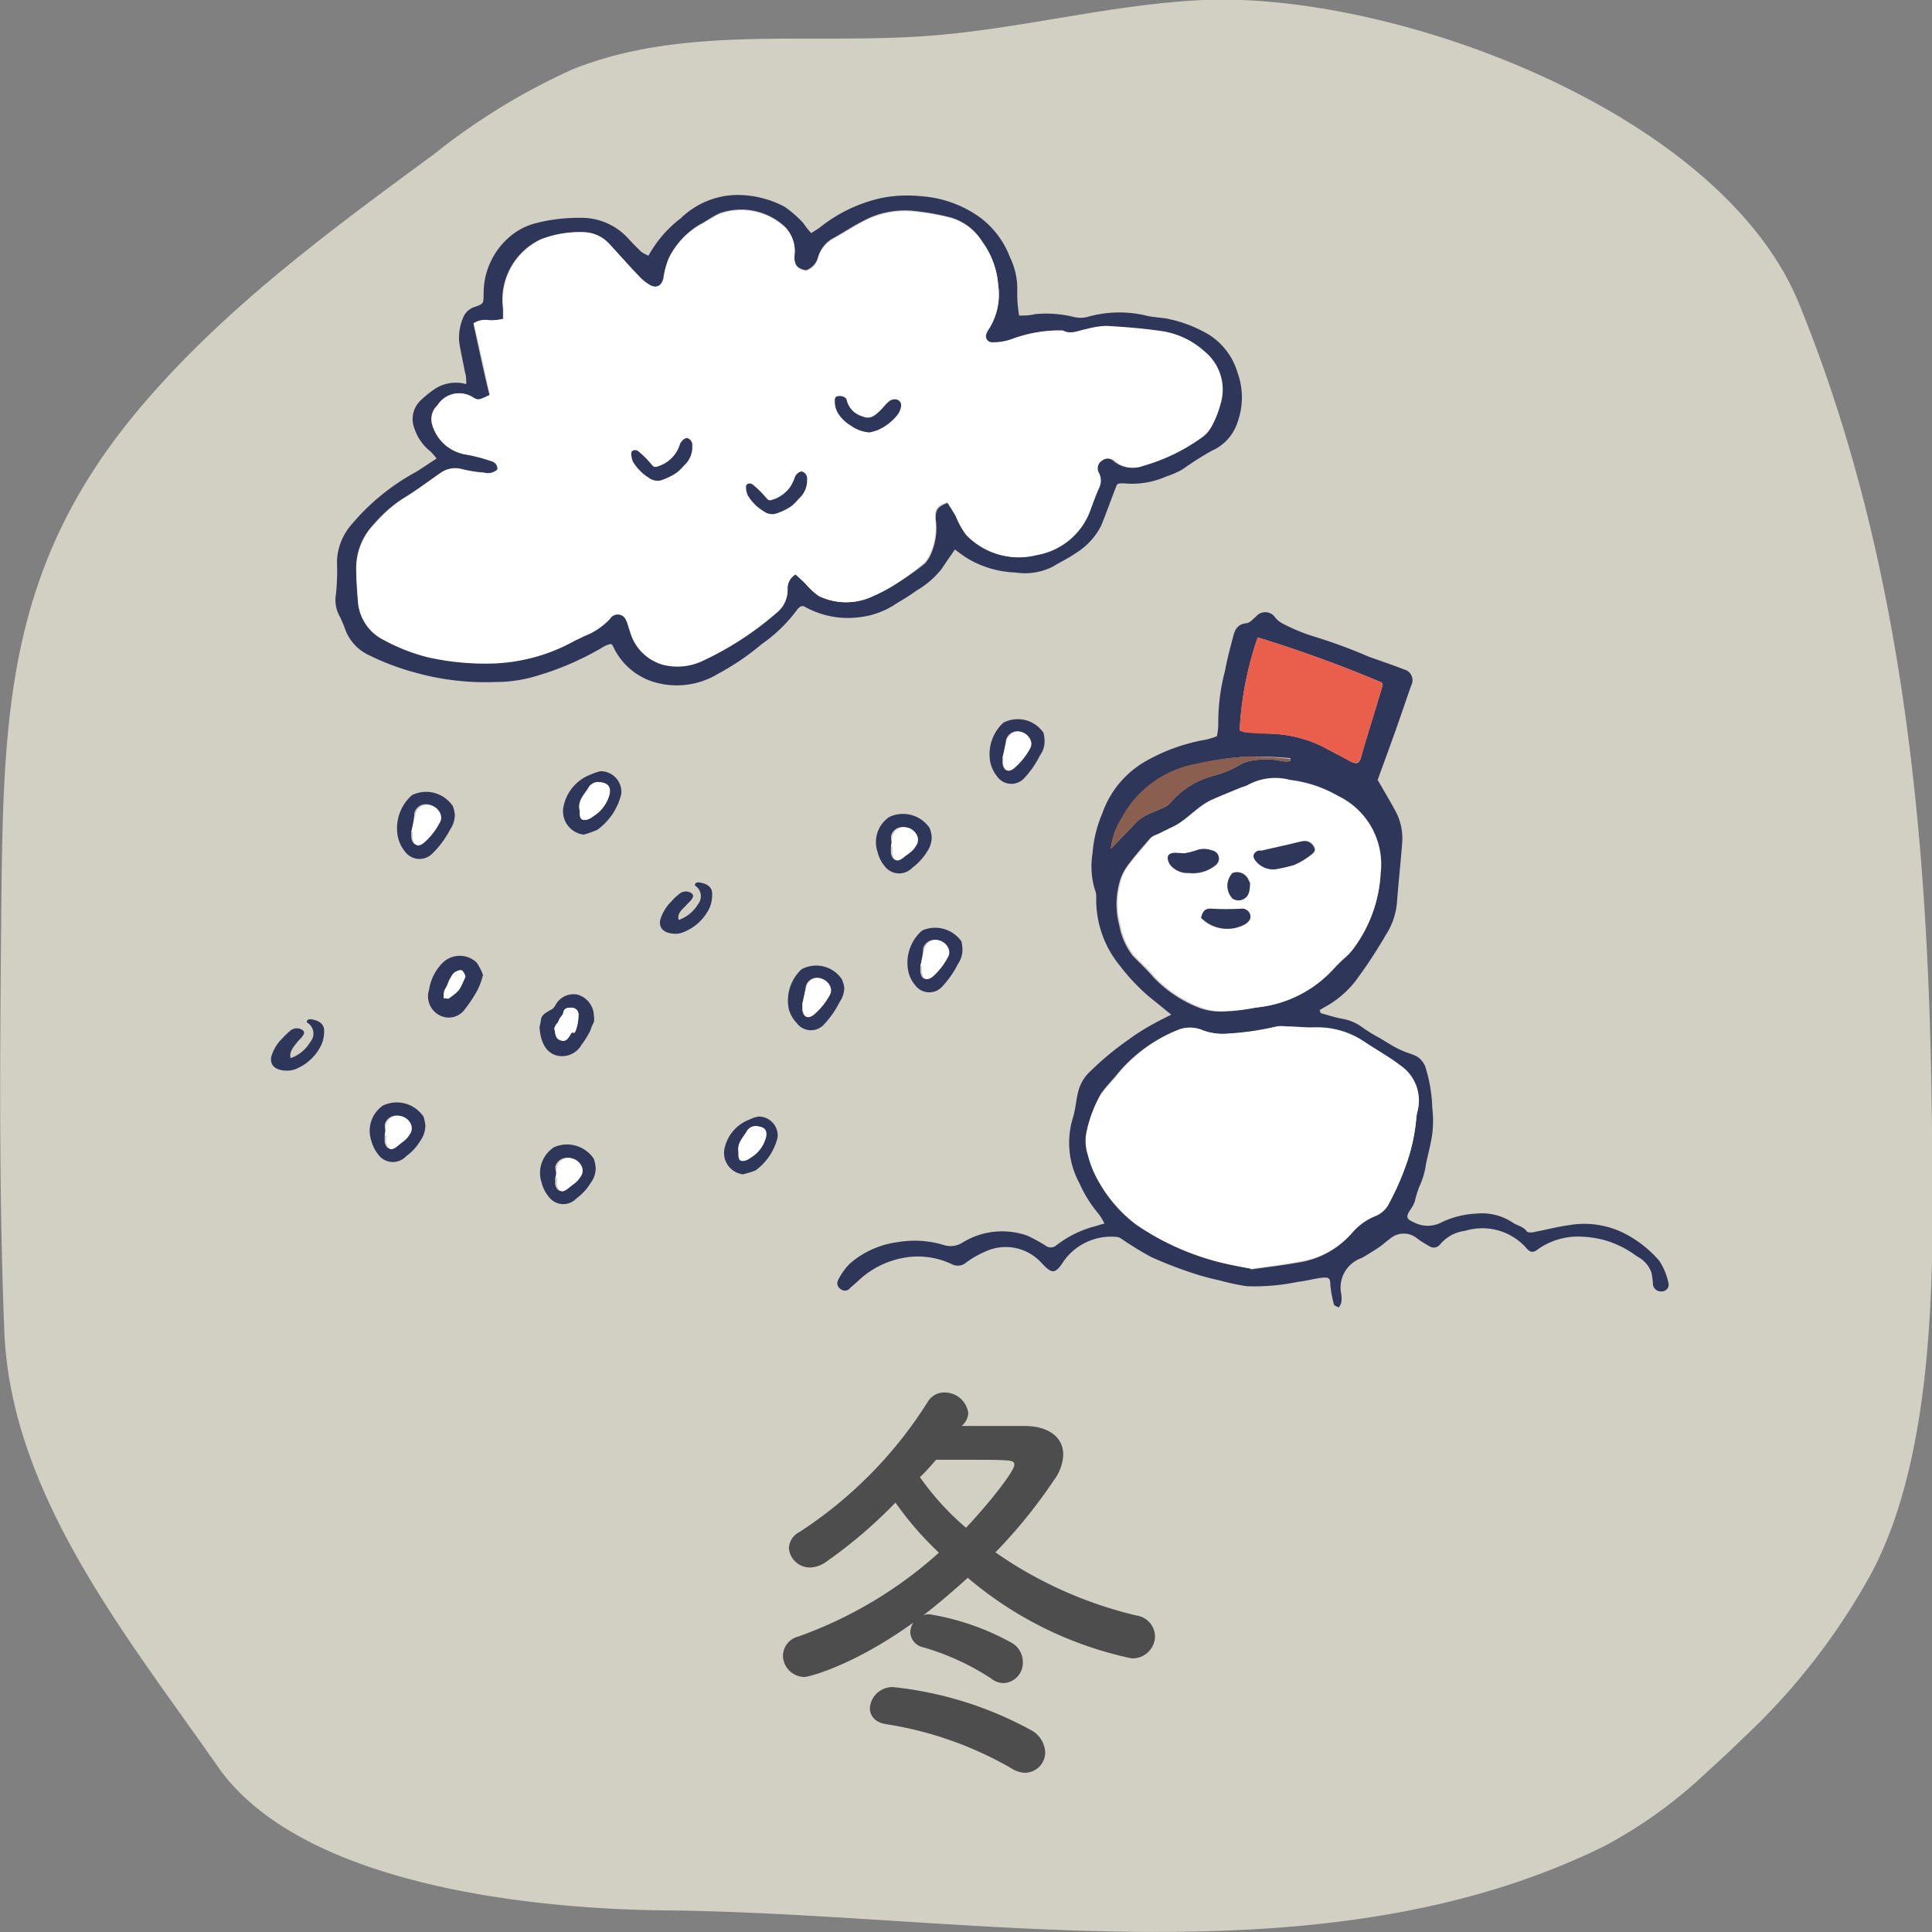 <svg xmlns="http://www.w3.org/2000/svg" viewBox="0 0 120 120"><rect x="0" y="0" width="120" height="120" fill="#808080" stroke="none"/><defs><style>.cls-1{fill:#d2cfc3;}.cls-2{fill:#2e3659;}.cls-3{fill:#fff;}.cls-4{fill:#ea5e4c;}.cls-5{fill:#8a5f50;}.cls-6{fill:#4d4d4d;}</style></defs><g id="レイヤー_1" data-name="レイヤー 1"><path class="cls-1" d="M108.3,107.93c-.74.73-1.5,1.43-2.27,2.13a29.35,29.35,0,0,1-6.37,4.6c-17.6,8.68-39.35,4.21-58.11,4-8.33-.06-22.92-1.52-28.07-9C7.87,101.62.68,92.83.27,82.71-.08,74,0,65.19.08,56.43c.13-11.84.28-21,8.31-30.73,5.23-6.32,11.93-11.25,18.55-16.11A40.23,40.23,0,0,1,35.58,4.3C42.51,1.53,50.3,2.79,57.74,2.22,63.43,1.79,69,.27,74.72,0c12-.51,32.15,7,37,18.81,6.36,15.55,8,32.53,8.25,49.19.12,9,.55,21.43-3.64,29.54A40.79,40.79,0,0,1,108.3,107.93Z"/><path class="cls-2" d="M68.6,76a3.78,3.78,0,0,0-.36-.6,7.79,7.79,0,0,1-1.19-1.9,5.26,5.26,0,0,1-.43-4c.34-1.09.14-1.9.94-2.8a18.61,18.61,0,0,1,2.54-2.13,12.72,12.72,0,0,1,1.59-1c.31-.18.63-.33,1.06-.55-.48-.38-.85-.7-1.24-1a12,12,0,0,1-1.92-2,6.45,6.45,0,0,1-1.5-4.3,1.29,1.29,0,0,0-.1-.51A5,5,0,0,1,67.86,53a7.78,7.78,0,0,1,.61-2.49,6,6,0,0,1,2.8-3.29,11.45,11.45,0,0,1,3.64-1.28,5.2,5.2,0,0,0,.67-.21,3.39,3.39,0,0,0,.09-.74,12.46,12.46,0,0,1,.42-3.33c.13-.72.32-1.43.51-2.14.1-.42.28-.75.8-.81.22,0,.42-.26.62-.42a.74.74,0,0,1,1.18.06,1.45,1.45,0,0,0,.43.36,11.4,11.4,0,0,0,2,.83,32.66,32.66,0,0,1,3.39,1.25c.73.26,1.47.51,2.19.79a.69.69,0,0,1,.44,1c-.31.88-.6,1.75-.91,2.63-.38,1.07-.78,2.15-1.17,3.23.37.65.78,1.33,1.14,2a3.6,3.6,0,0,1,.38,1.93c-.09,1.18-.22,2.35-.31,3.52a4.4,4.4,0,0,1-.71,2.19,29.08,29.08,0,0,1-1.65,2.54,6.12,6.12,0,0,1-2.08,1.9,3.85,3.85,0,0,0-.38.23l.08.18c.44.12.89.27,1.34.35a2.94,2.94,0,0,1,1.29.57,9.91,9.91,0,0,0,1,.61c.39.23.77.48,1.17.68.86.44,1.27.28,1.67,1.06a9.37,9.37,0,0,1,.45,2.6,6.76,6.76,0,0,1,0,1.62c-.08.61-.25,1.22-.38,1.83a5.16,5.16,0,0,1-.43,1.47,7,7,0,0,0-.28.92,2.42,2.42,0,0,1-.27.5c-.29.43-.26.58.22.78a1.83,1.83,0,0,0,1.72,0,5.55,5.55,0,0,1,2.16-.54,3.43,3.43,0,0,1,2.23.54c.29.21.67.24.91.57.08.1.4.06.6,0,.66-.12,1.31-.3,2-.39a5.53,5.53,0,0,1,3.46.51,7.17,7.17,0,0,1,2.16,1.7,3.92,3.92,0,0,1,.56,1.34.42.42,0,0,1-.39.56.5.5,0,0,1-.56-.41,4.91,4.91,0,0,0-.1-.77,1.83,1.83,0,0,0-.9-1,6.21,6.21,0,0,0-2-1,6.61,6.61,0,0,0-1.45-.22,4.31,4.31,0,0,0-2.69.78c-.32.26-.51.2-.77-.12A3.65,3.65,0,0,0,91,76.45a2.39,2.39,0,0,0-1.56.85.49.49,0,0,1-.65.11,7.82,7.82,0,0,1-.72-.45,1.31,1.31,0,0,0-1.76,0c-.23.17-.44.36-.67.52s-.62.39-.92.58l-.18.09a1.94,1.94,0,0,0-1.23,2.24,1.76,1.76,0,0,1,0,.51.84.84,0,0,1-.16.31c-.1-.06-.28-.11-.3-.19a8,8,0,0,1-.22-1.19c0-.42-.07-.51-.49-.47s-1,.2-1.53.26a13.42,13.42,0,0,1-3.16.27,14.12,14.12,0,0,1-1.69-.36,16.39,16.39,0,0,1-1.7-.46,26.12,26.12,0,0,1-2.57-1,21.34,21.34,0,0,1-1.87-1.15.54.54,0,0,0-.24-.09,3.61,3.61,0,0,0-3.31,1.5c-.52.81-.72.83-1.39.1a3,3,0,0,0-3.49-.69,5.91,5.91,0,0,0-1.17.67.79.79,0,0,1-.9.11A4.91,4.91,0,0,0,56,78.15a5.48,5.48,0,0,0-2.71,1.42L52.8,80a.4.4,0,0,1-.58.07.42.42,0,0,1-.16-.57,4,4,0,0,1,.71-1,5.62,5.62,0,0,1,3-1.35,6.24,6.24,0,0,1,2.88.19,1.38,1.38,0,0,0,1.1-.14,4.69,4.69,0,0,1,4.06-.45,10.15,10.15,0,0,1,1.12.61.53.53,0,0,0,.67,0,6.6,6.6,0,0,1,2.48-1.21C68.2,76.12,68.34,76.05,68.6,76Zm9.1,2.85c1.06-.15,2-.26,3-.44A5.42,5.42,0,0,0,84,76.55a3.82,3.82,0,0,1,1.51-1.07,1.62,1.62,0,0,0,.79-.8,16,16,0,0,0,1-2.25,11.58,11.58,0,0,0,.67-3,2.36,2.36,0,0,1,.08-.45,2.64,2.64,0,0,0-.91-2.62c-.78-.59-1.62-1.08-2.43-1.62a5.23,5.23,0,0,0-3.12-.9c-.59,0-1.17,0-1.76-.06a2.18,2.18,0,0,0-.57,0,17.22,17.22,0,0,1-3,.44A3.58,3.58,0,0,1,74.72,64a2,2,0,0,0-1.62,0,9.33,9.33,0,0,0-3.81,2.84c-.31.36-.64.71-.91,1.09a7.35,7.35,0,0,0-.81,2.18,2.81,2.81,0,0,0,.05,1.6,6.53,6.53,0,0,0,.75,1.78,8.53,8.53,0,0,0,2.27,2.55,16.16,16.16,0,0,0,5.11,2.31C76.41,78.57,77.09,78.68,77.7,78.8Zm8-24.51a4.71,4.71,0,0,0-2.66-4.86,7.82,7.82,0,0,0-3-1,3.5,3.5,0,0,0-2.63.33,2.32,2.32,0,0,1-.37.13c-.6.25-1.2.49-1.79.75-.93.41-1.56,1.28-2.49,1.71-.31.14-.61.3-.92.45a1.2,1.2,0,0,0-.39.2c-.49.57-1,1.14-1.44,1.75a3,3,0,0,0-.49,1.05,5.1,5.1,0,0,0,0,2.63,4.32,4.32,0,0,0,.83,1.88c.43.45.9.87,1.3,1.35a7.83,7.83,0,0,0,2.76,1.86,3.81,3.81,0,0,0,1.58.26A11.4,11.4,0,0,0,78,62.58a7.44,7.44,0,0,0,4.77-2.39,10.88,10.88,0,0,1,.84-.82A3.07,3.07,0,0,0,84,59,8.59,8.59,0,0,0,85.75,54.29ZM77,45.37a1.42,1.42,0,0,0,.35.11c.51,0,1,.06,1.55.09a7.94,7.94,0,0,1,3.31.83c.53.29,1.07.56,1.59.85s.65.16.78-.36c.08-.29.16-.58.25-.87.35-1.15.71-2.31,1.05-3.46,0,0,0-.08-.06-.17a81.14,81.14,0,0,0-7.7-2.8A20.6,20.6,0,0,0,77,45.37Zm3.15,1.91v-.19A23.3,23.3,0,0,0,77.38,47a17.8,17.8,0,0,0-3.08.49,6.58,6.58,0,0,0-4.62,3.35A4.34,4.34,0,0,0,69,52.72l1.42-1.48a2.74,2.74,0,0,1,.58-.5c.43-.23.9-.41,1.35-.62a.92.92,0,0,0,.35-.27,5.31,5.31,0,0,1,2.76-1.69,6.33,6.33,0,0,0,1.37-.55,2.36,2.36,0,0,1,1.09-.39,4.64,4.64,0,0,1,1.74.06A1.85,1.85,0,0,0,80.14,47.28Z"/><path class="cls-3" d="M77.7,78.8c-.61-.12-1.29-.23-2-.41a16.16,16.16,0,0,1-5.11-2.31,8.53,8.53,0,0,1-2.27-2.55,6.53,6.53,0,0,1-.75-1.78,2.81,2.81,0,0,1-.05-1.6A7.35,7.35,0,0,1,68.38,68c.27-.38.6-.73.91-1.09A9.33,9.33,0,0,1,73.1,64a2,2,0,0,1,1.62,0,3.58,3.58,0,0,0,1.59.19,17.22,17.22,0,0,0,3-.44,2.18,2.18,0,0,1,.57,0c.59,0,1.17.08,1.76.06a5.23,5.23,0,0,1,3.12.9c.81.54,1.65,1,2.43,1.62A2.64,2.64,0,0,1,88.05,69a2.36,2.36,0,0,0-.08.45,11.58,11.58,0,0,1-.67,3,16,16,0,0,1-1,2.25,1.62,1.62,0,0,1-.79.8A3.82,3.82,0,0,0,84,76.55a5.42,5.42,0,0,1-3.36,1.81C79.73,78.54,78.76,78.65,77.7,78.8Z"/><path class="cls-3" d="M85.75,54.29A8.59,8.59,0,0,1,84,59a3.07,3.07,0,0,1-.34.38,10.88,10.88,0,0,0-.84.82A7.44,7.44,0,0,1,78,62.58a11.4,11.4,0,0,1-1.93.21,3.81,3.81,0,0,1-1.58-.26,7.83,7.83,0,0,1-2.76-1.86c-.4-.48-.87-.9-1.3-1.35a4.32,4.32,0,0,1-.83-1.88,5.1,5.1,0,0,1,0-2.63,3,3,0,0,1,.49-1.05c.45-.61,1-1.18,1.44-1.75a1.2,1.2,0,0,1,.39-.2c.31-.15.61-.31.92-.45.93-.43,1.56-1.3,2.49-1.71.59-.26,1.19-.5,1.79-.75a2.32,2.32,0,0,0,.37-.13,3.5,3.5,0,0,1,2.63-.33,7.82,7.82,0,0,1,3,1A4.71,4.71,0,0,1,85.75,54.29ZM79.16,54a9.51,9.51,0,0,0,1.26-.3,4.48,4.48,0,0,0,1-.59c.16-.12.39-.27.24-.52a.64.64,0,0,0-.69-.37c-.28.05-.55.13-.82.19l-1.76.4a1.25,1.25,0,0,0-.19,0c-.33.13-.38.36-.15.65A1.41,1.41,0,0,0,79.16,54Zm-5.6-1L73.08,53c-.26,0-.52,0-.55.31a.8.8,0,0,0,.25.54,1.4,1.4,0,0,0,1.06.4,2.22,2.22,0,0,0,1.68-.5.51.51,0,0,0-.24-.9,1.38,1.38,0,0,0-1,0A4.65,4.65,0,0,1,73.56,53Zm1,4a2.28,2.28,0,0,0,2.78.4c.2-.15.36-.33.26-.6a.52.52,0,0,0-.56-.34,15.42,15.42,0,0,1-1.8,0C74.84,56.42,74.7,56.63,74.6,57Zm3-2.17a.5.5,0,0,0,0-.18.77.77,0,0,0-1-.44,1.15,1.15,0,0,0,0,1.58.67.67,0,0,0,.52.1C77.57,55.78,77.62,55.35,77.64,54.85Z"/><path class="cls-4" d="M77,45.37a20.6,20.6,0,0,1,1.12-5.78,81.14,81.14,0,0,1,7.7,2.8c0,.09.07.14.06.17-.34,1.15-.7,2.31-1.05,3.46-.09.29-.17.58-.25.87-.13.52-.32.61-.78.36s-1.06-.56-1.59-.85a7.94,7.94,0,0,0-3.31-.83c-.52,0-1,0-1.55-.09A1.42,1.42,0,0,1,77,45.37Z"/><path class="cls-5" d="M80.14,47.28a1.85,1.85,0,0,1-.47,0,4.64,4.64,0,0,0-1.74-.06,2.36,2.36,0,0,0-1.09.39,6.33,6.33,0,0,1-1.37.55,5.31,5.31,0,0,0-2.76,1.69.92.92,0,0,1-.35.27c-.45.21-.92.39-1.35.62a2.74,2.74,0,0,0-.58.5L69,52.72a4.34,4.34,0,0,1,.67-1.93,6.58,6.58,0,0,1,4.62-3.35A17.8,17.8,0,0,1,77.38,47a23.3,23.3,0,0,1,2.76.14Z"/><path class="cls-2" d="M50.39,14.48c.23-.16.42-.26.58-.39a9.34,9.34,0,0,1,3.82-1.8,8.43,8.43,0,0,1,2.46-.1,7.12,7.12,0,0,1,3.6,1.3A5.55,5.55,0,0,1,62.74,16a4.42,4.42,0,0,1,.44,2.15,8.49,8.49,0,0,0,.12,1.45c.32,0,.64,0,1-.09a7.22,7.22,0,0,1,2.45.19,1.85,1.85,0,0,0,.74,0,7.21,7.21,0,0,1,3.69-.1c.47.12,1,.12,1.44.22a8.17,8.17,0,0,1,2.52,1,4.19,4.19,0,0,1,1.73,2.34,4.5,4.5,0,0,1,0,3.05A2.9,2.9,0,0,1,75.26,28a20.41,20.41,0,0,0-1.81,1.15,5.15,5.15,0,0,1-1,.44,5.22,5.22,0,0,1-2.53.44,1.7,1.7,0,0,0-.39,0,.52.52,0,0,0-.15.06c-.35.87-.65,1.75-1,2.59a4.29,4.29,0,0,1-1.6,1.7c-.43.3-.91.52-1.36.8a3.85,3.85,0,0,1-2.35.38,6.24,6.24,0,0,1-3-.89c-.26-.16-.5-.35-.76-.54-.3.44-.57.81-.81,1.19a5.53,5.53,0,0,1-1.57,1.36q-.57.41-1.17.75a5.16,5.16,0,0,1-2.41.91,5.51,5.51,0,0,1-3.43-.69s-.08,0-.15,0a.8.8,0,0,0-.23.18A9.3,9.3,0,0,1,47.32,40a15.71,15.71,0,0,1-2.72,1.85,4.92,4.92,0,0,1-3.68.59,4.1,4.1,0,0,1-2.75-2.11l-.11-.22S38,40,37.93,40a1.53,1.53,0,0,0-.39.14,18,18,0,0,1-4.17,1.83,8.72,8.72,0,0,1-2.56.39,16.18,16.18,0,0,1-5-.58,15.57,15.57,0,0,1-2.9-1.09A2.85,2.85,0,0,1,21.41,39a6.79,6.79,0,0,0-.39-.87,2.09,2.09,0,0,1-.15-1.24,14.07,14.07,0,0,0,.06-2,3.63,3.63,0,0,1,.88-2.28,13.78,13.78,0,0,1,4-3.28c.43-.26.84-.55,1.31-.85a4.85,4.85,0,0,0-.37-.43,3,3,0,0,1-1-1.41,1.6,1.6,0,0,1,.42-1.81,6.91,6.91,0,0,1,.79-.64,2.37,2.37,0,0,1,2-.33c0-.3,0-.52-.08-.74-.11-.6-.25-1.2-.35-1.81a3.13,3.13,0,0,1,.22-1.54,1.16,1.16,0,0,1,.81-.73c.5-.19.46-.2.48-.76a4.6,4.6,0,0,1,1.58-3.54,4,4,0,0,1,1.67-.88A10.64,10.64,0,0,1,36,13.53,3.92,3.92,0,0,1,39,14.79c.27.3.55.58.84.86a2.47,2.47,0,0,0,.44.23,7.38,7.38,0,0,1,2-2.32,5.11,5.11,0,0,1,3.43-1.45,6.28,6.28,0,0,1,3,.72,6.7,6.7,0,0,1,1.16,1C50,14,50.14,14.22,50.39,14.48Zm-1,21.19.64.58a4.27,4.27,0,0,0,.83.77,3.89,3.89,0,0,0,3.38,0,10.24,10.24,0,0,0,1.56-.85A15.93,15.93,0,0,0,57.45,35a2.21,2.21,0,0,0,.42-.7,4,4,0,0,0,.25-2.06c0-.58.1-.77.74-1,.18.28.37.57.54.87A5.17,5.17,0,0,0,60,33.21a4.52,4.52,0,0,0,4.28,1.27,4.32,4.32,0,0,0,3.35-2.82c.16-.44.32-.88.51-1.31a1.06,1.06,0,0,0,0-1,.55.55,0,0,1,.19-.73.65.65,0,0,1,.82,0,1.71,1.71,0,0,0,1.74.32,11.71,11.71,0,0,0,3.67-1.71,2,2,0,0,0,.66-.74,6.12,6.12,0,0,0,.54-1.36,3.06,3.06,0,0,0-1-3.28,5.09,5.09,0,0,0-2.55-1.24c-1.17-.18-2.36-.27-3.54-.34a5.51,5.51,0,0,0-1.25.2c-.48.09-1,.36-1.47.08-.06,0-.16,0-.25,0a8.45,8.45,0,0,0-2.93.55,3.52,3.52,0,0,1-1.18.19.38.38,0,0,1-.37-.53,1.32,1.32,0,0,1,.18-.33A4,4,0,0,0,62,17.72,5.24,5.24,0,0,0,61,15a3.39,3.39,0,0,0-1.93-1.49,15.38,15.38,0,0,0-2.5-.43,5.53,5.53,0,0,0-2.55.44c-.77.35-1.47.82-2.21,1.24a1.94,1.94,0,0,0-1,1.21,1.17,1.17,0,0,1-.74.81c-.67-.1-.78-.5-.72-1.06a2.1,2.1,0,0,0-.64-1.68,4,4,0,0,0-4-.8c-.44.19-.83.49-1.26.71A4.93,4.93,0,0,0,41.56,16a4.78,4.78,0,0,0-.36,1.27c-.1.46-.41.66-.83.44a2.91,2.91,0,0,1-.73-.59c-.62-.66-1.22-1.35-1.84-2a2.19,2.19,0,0,0-1.53-.7,6.63,6.63,0,0,0-2.68.44,4.15,4.15,0,0,0-2.35,4.32c0,.19,0,.37,0,.62a3.3,3.3,0,0,1-.84.09,1.36,1.36,0,0,0-1,.19c.33,1.52.64,3,1,4.45-.66.32-.67.33-1,.17a1.59,1.59,0,0,0-2.24.47,1.18,1.18,0,0,0-.32,1.22A2.6,2.6,0,0,0,29,28.24a11.3,11.3,0,0,1,1.47.37c.25.07.47.21.43.54a.88.88,0,0,1-.83.2,8.09,8.09,0,0,1-1.38-.22,1.57,1.57,0,0,0-1.33.24c-.78.54-1.54,1.12-2.36,1.61a8.2,8.2,0,0,0-1.74,1.53,3.94,3.94,0,0,0-1.14,2.88c0,.68.06,1.36.11,2a2.86,2.86,0,0,0,1.58,2.32,11.56,11.56,0,0,0,2.76,1.08,16.32,16.32,0,0,0,4.11.38,11.23,11.23,0,0,0,5-1.41c.19-.1.39-.17.57-.28a4.24,4.24,0,0,0,1.62-1.08.56.56,0,0,1,1,.08c.12.24.17.52.27.78a2.93,2.93,0,0,0,2.05,2,3.64,3.64,0,0,0,2.37-.22,19.57,19.57,0,0,0,4.64-3,1.81,1.81,0,0,0,.7-1.51A1,1,0,0,1,49.43,35.67Z"/><path class="cls-2" d="M46.14,72.94A1.34,1.34,0,0,1,45,71.34a2.48,2.48,0,0,1,1.57-1.81,1.87,1.87,0,0,1,.55-.18,1.18,1.18,0,0,1,1.18,1.28,3.54,3.54,0,0,1-1.38,2.07A6,6,0,0,1,46.14,72.94Zm-.27-1.4v.18c0,.32.13.44.43.36a1.31,1.31,0,0,0,.35-.19,2.09,2.09,0,0,0,.93-1.27c.08-.41-.09-.61-.5-.66a.64.64,0,0,0-.71.33C46.14,70.68,45.78,71,45.87,71.54Z"/><path class="cls-2" d="M52.44,61.35a1.58,1.58,0,0,1-.28.87,5.93,5.93,0,0,1-1,1.43,1.09,1.09,0,0,1-1.66-.09A2.09,2.09,0,0,1,49,62.7a2.64,2.64,0,0,1,.79-2.5,1.92,1.92,0,0,1,2.49.61A1.94,1.94,0,0,1,52.44,61.35Zm-2.61,1h0a2.73,2.73,0,0,0,0,.41c.09.44.33.51.68.24a4.27,4.27,0,0,0,1-1.25.6.6,0,0,0,0-.52.87.87,0,0,0-.78-.5.71.71,0,0,0-.68.53C50,61.63,49.92,62,49.83,62.36Z"/><path class="cls-2" d="M30,60.55a4.29,4.29,0,0,1-.34.94,8.57,8.57,0,0,1-.79,1.2,1.22,1.22,0,0,1-1.53.39,1.32,1.32,0,0,1-.69-1.6,3,3,0,0,1,.76-1.59,1.52,1.52,0,0,1,2.2-.1A3.62,3.62,0,0,1,30,60.55ZM27.56,62c.17,0,.28,0,.33,0,.72-.52.64-.51,1-1.3,0-.09-.08-.32-.19-.41s-.27,0-.4.07a.5.5,0,0,0-.22.21c-.35.55-.15.38-.48.94A1.59,1.59,0,0,0,27.56,62Z"/><path class="cls-2" d="M33.51,63.79c.18-.65-.07-.65.8-1.12a.78.78,0,0,0,.19-.24,1.27,1.27,0,0,1,1.38-.65,1.4,1.4,0,0,1,1,1.2c.07.67,0,.36-.2,1a5.07,5.07,0,0,1-.56.91,1.38,1.38,0,0,1-1.64.64C33.92,65.33,33.57,64.75,33.51,63.79Zm.92.08c.07.32.06.63.37.74s.51-.14.65-.38.17.14.32-.25a2.93,2.93,0,0,0,.16-.93.42.42,0,0,0-.43-.46c-.24,0-.46,0-.52.33,0,.14-.17.24-.23.37C34.55,63.77,34.63,63.39,34.43,63.87Z"/><path class="cls-2" d="M42.16,57.14a2.31,2.31,0,0,0,1.21-1A.78.78,0,0,0,43.16,55c0-.17.14-.22.33-.18.43.07.73.29.74.63a2.13,2.13,0,0,1-.14.9,3,3,0,0,1-1.6,1.53A1.38,1.38,0,0,1,42,58c-.7,0-1.08-.3-1-.83a2.67,2.67,0,0,1,.7-1.18,3.33,3.33,0,0,1,.51-.48.61.61,0,0,1,.67-.07c.25.12.17.28.08.42s-.26.26-.36.39S42,56.72,42.16,57.14Z"/><path class="cls-2" d="M18.05,65.72a2.25,2.25,0,0,0,1.22-1,.79.79,0,0,0-.22-1.22c0-.17.15-.22.34-.18.42.07.72.29.74.63a2.13,2.13,0,0,1-.15.9,3,3,0,0,1-1.59,1.54,1.42,1.42,0,0,1-.55.11c-.7,0-1.07-.3-1-.83a2.58,2.58,0,0,1,.7-1.18,4.56,4.56,0,0,1,.5-.48.62.62,0,0,1,.68-.07c.25.12.17.28.07.42s-.25.26-.35.4S17.93,65.3,18.05,65.72Z"/><path class="cls-3" d="M49.43,35.67a1,1,0,0,0-.51.9,1.81,1.81,0,0,1-.7,1.51,19.57,19.57,0,0,1-4.64,3,3.64,3.64,0,0,1-2.37.22,2.93,2.93,0,0,1-2.05-2c-.1-.26-.15-.54-.27-.78a.56.56,0,0,0-1-.08,4.24,4.24,0,0,1-1.62,1.08c-.18.11-.38.18-.57.28a11.23,11.23,0,0,1-5,1.41,16.32,16.32,0,0,1-4.11-.38,11.56,11.56,0,0,1-2.76-1.08,2.86,2.86,0,0,1-1.58-2.32c-.05-.68-.1-1.36-.11-2a3.94,3.94,0,0,1,1.14-2.88A8.2,8.2,0,0,1,25,31c.82-.49,1.58-1.07,2.36-1.61a1.57,1.57,0,0,1,1.33-.24,8.09,8.09,0,0,0,1.38.22.88.88,0,0,0,.83-.2c0-.33-.18-.47-.43-.54A11.3,11.3,0,0,0,29,28.24a2.6,2.6,0,0,1-2.13-1.84,1.18,1.18,0,0,1,.32-1.22,1.59,1.59,0,0,1,2.24-.47c.28.16.29.15,1-.17-.31-1.46-.62-2.93-1-4.45a1.36,1.36,0,0,1,1-.19,3.3,3.3,0,0,0,.84-.09c0-.25,0-.43,0-.62a4.15,4.15,0,0,1,2.35-4.32,6.63,6.63,0,0,1,2.68-.44,2.19,2.19,0,0,1,1.53.7c.62.67,1.22,1.36,1.84,2a2.91,2.91,0,0,0,.73.59c.42.22.73,0,.83-.44A4.78,4.78,0,0,1,41.56,16,4.93,4.93,0,0,1,43.46,14c.43-.22.82-.52,1.26-.71a4,4,0,0,1,4,.8,2.1,2.1,0,0,1,.64,1.68c-.06.56.05,1,.72,1.06a1.17,1.17,0,0,0,.74-.81,1.94,1.94,0,0,1,1-1.21c.74-.42,1.44-.89,2.21-1.24a5.53,5.53,0,0,1,2.55-.44,15.38,15.38,0,0,1,2.5.43A3.39,3.39,0,0,1,61,15a5.24,5.24,0,0,1,1,2.71,4,4,0,0,1-.55,2.69,1.32,1.32,0,0,0-.18.33.38.38,0,0,0,.37.53,3.52,3.52,0,0,0,1.18-.19,8.45,8.45,0,0,1,2.93-.55c.09,0,.19,0,.25,0,.51.28,1,0,1.47-.08a5.51,5.51,0,0,1,1.25-.2c1.18.07,2.37.16,3.54.34a5.09,5.09,0,0,1,2.55,1.24,3.06,3.06,0,0,1,1,3.28,6.12,6.12,0,0,1-.54,1.36,2,2,0,0,1-.66.74A11.71,11.71,0,0,1,71,28.94a1.71,1.71,0,0,1-1.74-.32.65.65,0,0,0-.82,0,.55.55,0,0,0-.19.73,1.06,1.06,0,0,1,0,1c-.19.43-.35.87-.51,1.31a4.32,4.32,0,0,1-3.35,2.82A4.52,4.52,0,0,1,60,33.21a5.17,5.17,0,0,1-.64-1.16c-.17-.3-.36-.59-.54-.87-.64.25-.78.44-.74,1a4,4,0,0,1-.25,2.06,2.21,2.21,0,0,1-.42.7,15.93,15.93,0,0,1-1.61,1.23,10.24,10.24,0,0,1-1.56.85,3.89,3.89,0,0,1-3.38,0,4.27,4.27,0,0,1-.83-.77Z"/><path class="cls-3" d="M45.87,71.54c-.09-.53.27-.86.5-1.25a.64.64,0,0,1,.71-.33c.41.05.58.25.5.66a2.09,2.09,0,0,1-.93,1.27,1.31,1.31,0,0,1-.35.19c-.3.08-.43,0-.43-.36Z"/><path class="cls-2" d="M36.25,51.84A1.46,1.46,0,0,1,35,50.1a2.69,2.69,0,0,1,1.71-2,2.64,2.64,0,0,1,.6-.2,1.29,1.29,0,0,1,1.28,1.4,3.82,3.82,0,0,1-1.49,2.24A5.75,5.75,0,0,1,36.25,51.84ZM36,50.31v.2c0,.35.15.48.47.39a1.09,1.09,0,0,0,.38-.21,2.27,2.27,0,0,0,1-1.38c.08-.44-.11-.66-.55-.72a.7.7,0,0,0-.77.36C36.25,49.38,35.86,49.75,36,50.31Z"/><path class="cls-3" d="M36,50.31c-.1-.56.29-.93.55-1.36a.7.7,0,0,1,.77-.36c.44.06.63.28.55.72a2.27,2.27,0,0,1-1,1.38,1.09,1.09,0,0,1-.38.21c-.32.09-.47,0-.47-.39Z"/><path class="cls-3" d="M49.83,62.36c.09-.36.15-.73.27-1.08a.71.71,0,0,1,.68-.53.87.87,0,0,1,.78.5.6.6,0,0,1,0,.52,4.27,4.27,0,0,1-1,1.25c-.35.27-.59.2-.68-.24a2.73,2.73,0,0,1,0-.41Z"/><path class="cls-2" d="M64.88,46.05a1.47,1.47,0,0,1-.28.86,5.91,5.91,0,0,1-1,1.44,1.08,1.08,0,0,1-1.65-.1,2.18,2.18,0,0,1-.43-.86,2.65,2.65,0,0,1,.8-2.5,1.93,1.93,0,0,1,2.49.62A2.14,2.14,0,0,1,64.88,46.05Zm-2.61,1h0a2.69,2.69,0,0,0,0,.4c.09.44.34.52.68.24a4.35,4.35,0,0,0,1-1.25.59.59,0,0,0,0-.52.85.85,0,0,0-.77-.5.73.73,0,0,0-.69.53C62.43,46.32,62.36,46.69,62.27,47.06Z"/><path class="cls-3" d="M62.27,47.06c.09-.37.16-.74.27-1.09a.73.73,0,0,1,.69-.53.85.85,0,0,1,.77.5.59.59,0,0,1,0,.52,4.35,4.35,0,0,1-1,1.25c-.34.28-.59.2-.68-.24a2.69,2.69,0,0,1,0-.4Z"/><path class="cls-2" d="M59.78,59a1.53,1.53,0,0,1-.28.87,5.86,5.86,0,0,1-1,1.43,1.08,1.08,0,0,1-1.65-.1,2,2,0,0,1-.43-.85,2.67,2.67,0,0,1,.77-2.48.62.62,0,0,1,.17-.11,2,2,0,0,1,2.35.7A2.25,2.25,0,0,1,59.78,59Zm-2.61,1h0a2.69,2.69,0,0,0,0,.4c.09.45.33.52.68.24a4.23,4.23,0,0,0,.95-1.24.59.59,0,0,0,0-.53.87.87,0,0,0-.78-.5.74.74,0,0,0-.68.53C57.32,59.25,57.26,59.62,57.17,60Z"/><path class="cls-3" d="M57.17,60c.09-.37.15-.74.27-1.09a.74.74,0,0,1,.68-.53.87.87,0,0,1,.78.5.59.59,0,0,1,0,.53,4.23,4.23,0,0,1-.95,1.24c-.35.28-.59.21-.68-.24a2.69,2.69,0,0,1,0-.4Z"/><path class="cls-2" d="M28.25,50.62a1.61,1.61,0,0,1-.29.9A5.84,5.84,0,0,1,26.87,53a1.12,1.12,0,0,1-1.71-.1,2.19,2.19,0,0,1-.44-.89,2.74,2.74,0,0,1,.8-2.56.5.5,0,0,1,.17-.11,2,2,0,0,1,2.43.72A2,2,0,0,1,28.25,50.62Zm-2.7,1h0a3,3,0,0,0,0,.43c.09.45.35.53.7.24a4.28,4.28,0,0,0,1-1.29.61.61,0,0,0,0-.54.87.87,0,0,0-.8-.51.73.73,0,0,0-.71.54C25.71,50.91,25.64,51.29,25.55,51.66Z"/><path class="cls-3" d="M25.55,51.66c.09-.37.16-.75.28-1.12a.73.73,0,0,1,.71-.54.87.87,0,0,1,.8.51.61.61,0,0,1,0,.54,4.28,4.28,0,0,1-1,1.29c-.35.29-.61.21-.7-.24a3,3,0,0,1,0-.43Z"/><path class="cls-2" d="M57.87,52a1.61,1.61,0,0,1-.29.9,3.54,3.54,0,0,1-.92,1,1.12,1.12,0,0,1-1.71-.1,2.09,2.09,0,0,1-.44-.88,1.88,1.88,0,0,1,.62-2.1.67.67,0,0,1,.18-.11,2,2,0,0,1,2.43.72A2,2,0,0,1,57.87,52Zm-2.53.58h0a3,3,0,0,0,0,.42c.09.45.34.53.7.24s.55-.35.82-.82a.64.64,0,0,0,0-.54.88.88,0,0,0-.81-.51.72.72,0,0,0-.7.54C55.32,52.29,55.43,52.2,55.34,52.58Z"/><path class="cls-3" d="M55.34,52.58c.09-.38,0-.29.11-.66a.72.72,0,0,1,.7-.54.88.88,0,0,1,.81.51.64.64,0,0,1,0,.54c-.27.47-.38.47-.82.82s-.61.21-.7-.24a3,3,0,0,1,0-.42Z"/><path class="cls-2" d="M26.42,69.92a1.61,1.61,0,0,1-.29.9,3.25,3.25,0,0,1-.91,1,1.12,1.12,0,0,1-1.72-.1,2.35,2.35,0,0,1-.44-.88,1.9,1.9,0,0,1,.63-2.1.54.54,0,0,1,.18-.11,2,2,0,0,1,2.43.72A2.42,2.42,0,0,1,26.42,69.92Zm-2.53.58h0c0,.14,0,.28,0,.42.1.46.35.53.71.25s.54-.36.82-.83a.68.68,0,0,0,0-.54.9.9,0,0,0-.81-.51.74.74,0,0,0-.71.54C23.88,70.21,24,70.12,23.89,70.5Z"/><path class="cls-3" d="M23.89,70.5c.1-.38,0-.29.11-.66a.74.74,0,0,1,.71-.54.9.9,0,0,1,.81.51.68.68,0,0,1,0,.54c-.28.47-.39.47-.82.83s-.61.21-.71-.25c0-.14,0-.28,0-.42Z"/><path class="cls-2" d="M37,72.55a1.5,1.5,0,0,1-.29.89,3.4,3.4,0,0,1-.91,1,1.12,1.12,0,0,1-1.71-.1,2.21,2.21,0,0,1-.45-.89,1.89,1.89,0,0,1,.63-2.09.57.57,0,0,1,.18-.12,2,2,0,0,1,2.43.73A2.42,2.42,0,0,1,37,72.55Zm-2.52.57h0c0,.14,0,.29,0,.43.1.45.35.53.71.24s.54-.35.82-.82a.64.64,0,0,0,0-.54.91.91,0,0,0-.81-.52.75.75,0,0,0-.71.55C34.49,72.83,34.6,72.75,34.51,73.12Z"/><path class="cls-3" d="M34.51,73.12c.09-.37,0-.29.1-.65a.75.75,0,0,1,.71-.55.91.91,0,0,1,.81.52.64.64,0,0,1,0,.54c-.28.47-.39.47-.82.82s-.61.21-.71-.24c0-.14,0-.29,0-.43Z"/><path class="cls-3" d="M27.56,62a1.59,1.59,0,0,1,.05-.49c.33-.56.13-.39.48-.94a.5.5,0,0,1,.22-.21c.13-.06.32-.13.4-.07s.23.32.19.41c-.37.79-.29.78-1,1.3C27.84,62.07,27.73,62,27.56,62Z"/><path class="cls-3" d="M34.43,63.87c.2-.48.12-.1.32-.58.06-.13.2-.23.23-.37.06-.32.28-.34.52-.33a.42.42,0,0,1,.43.46,2.93,2.93,0,0,1-.16.93c-.15.39-.11-.12-.32.25s-.33.49-.65.38S34.5,64.19,34.43,63.87Z"/><path class="cls-2" d="M79.16,54A1.41,1.41,0,0,1,78,53.49c-.23-.29-.18-.52.15-.65a1.25,1.25,0,0,1,.19,0l1.76-.4c.27-.06.54-.14.82-.19a.64.64,0,0,1,.69.37c.15.25-.08.4-.24.52a4.48,4.48,0,0,1-1,.59A9.51,9.51,0,0,1,79.16,54Z"/><path class="cls-2" d="M73.56,53a4.65,4.65,0,0,0,.72-.18,1.38,1.38,0,0,1,1,0,.51.51,0,0,1,.24.9,2.22,2.22,0,0,1-1.68.5,1.4,1.4,0,0,1-1.06-.4.8.8,0,0,1-.25-.54c0-.26.29-.33.55-.31Z"/><path class="cls-2" d="M74.6,57c.1-.39.24-.6.68-.56a15.42,15.42,0,0,0,1.8,0,.52.52,0,0,1,.56.34c.1.27-.06.45-.26.6A2.28,2.28,0,0,1,74.6,57Z"/><path class="cls-2" d="M77.64,54.85c0,.5-.07.93-.57,1.06a.67.67,0,0,1-.52-.1,1.15,1.15,0,0,1,0-1.58.77.77,0,0,1,1,.44A.5.5,0,0,1,77.64,54.85Z"/><path class="cls-2" d="M54,26.86a2.28,2.28,0,0,1-1.15-.42,2.47,2.47,0,0,1-.68-.6,1.46,1.46,0,0,1-.32-.91c0-.16,0-.3.23-.33s.48.08.51.25a1.37,1.37,0,0,0,.94,1c.5.22.77,0,1.12-.33.2-.19.36-.42.57-.59a.55.55,0,0,1,.45-.12.37.37,0,0,1,.3.42,1.32,1.32,0,0,1-.19.49,3.19,3.19,0,0,1-1.28,1A3.74,3.74,0,0,1,54,26.86Z"/><path class="cls-2" d="M43,27.8a1.54,1.54,0,0,1-.53,1.13,2.85,2.85,0,0,1-.47.45,3.9,3.9,0,0,1-1,.47.92.92,0,0,1-.68-.16,3.11,3.11,0,0,1-1-1,1.29,1.29,0,0,1-.11-.55c0-.17.26-.25.44-.11a6.35,6.35,0,0,1,.82.82c.09.11.16.18.31.14a2.08,2.08,0,0,0,1.18-.83,2.28,2.28,0,0,0,.28-.59c.08-.19.3-.38.45-.36a.45.45,0,0,1,.31.48Z"/><path class="cls-2" d="M50.13,29.88A1.52,1.52,0,0,1,49.59,31a2.55,2.55,0,0,1-.47.46,3.43,3.43,0,0,1-1,.46.88.88,0,0,1-.68-.16,2.93,2.93,0,0,1-1-1,1.25,1.25,0,0,1-.1-.55c0-.17.25-.25.43-.1a6.28,6.28,0,0,1,.82.81c.1.12.16.18.31.14a2.1,2.1,0,0,0,1.19-.83,2.68,2.68,0,0,0,.28-.59c.07-.19.29-.38.45-.35a.45.45,0,0,1,.31.48A.66.66,0,0,0,50.13,29.88Z"/><path class="cls-6" d="M59.73,88.57c1.29,0,2.59,0,3.91,0,1.51,0,2.4.72,2.4,1.78a2.81,2.81,0,0,1-.56,1.56,32.09,32.09,0,0,1-3.65,4.51,25.57,25.57,0,0,0,8.75,3.92,1.34,1.34,0,0,1,1.16,1.32A1.39,1.39,0,0,1,70.26,103,23.08,23.08,0,0,1,60.11,98c-.9.81-1.81,1.6-2.76,2.33a.87.87,0,0,1,.41-.06,15.72,15.72,0,0,1,5.15,1.81,1.38,1.38,0,0,1,.62,1.16,1.26,1.26,0,0,1-1.18,1.3,1.28,1.28,0,0,1-.81-.3,15.56,15.56,0,0,0-4.19-1.92,1,1,0,0,1-.81-.94,1.18,1.18,0,0,1,.19-.6c-3.67,2.65-6.48,3.38-6.77,3.38a1.35,1.35,0,0,1-1.33-1.32,1.25,1.25,0,0,1,.95-1.19,26.21,26.21,0,0,0,8.74-5.21,20.16,20.16,0,0,1-2.7-3.11,29.76,29.76,0,0,1-4.31,3.68,1.83,1.83,0,0,1-1,.35A1.31,1.31,0,0,1,49,96.16a1.18,1.18,0,0,1,.65-1,26.38,26.38,0,0,0,8-8.13,1.18,1.18,0,0,1,1-.54,1.48,1.48,0,0,1,1.49,1.27,1.11,1.11,0,0,1-.25.65Zm3.1,21.27a22.46,22.46,0,0,0-7.8-2.75c-.7-.11-1-.54-1-1a1.4,1.4,0,0,1,1.46-1.3A22.77,22.77,0,0,1,64,107.44a1.66,1.66,0,0,1,.92,1.4,1.27,1.27,0,0,1-1.27,1.27A1.61,1.61,0,0,1,62.83,109.84ZM63,91c0-.33-.06-.33-3.35-.33H58.14c-.3.35-.63.73-1,1.08A16.71,16.71,0,0,0,60,94.89C61.56,93.24,63,91.35,63,91Z"/></g></svg>